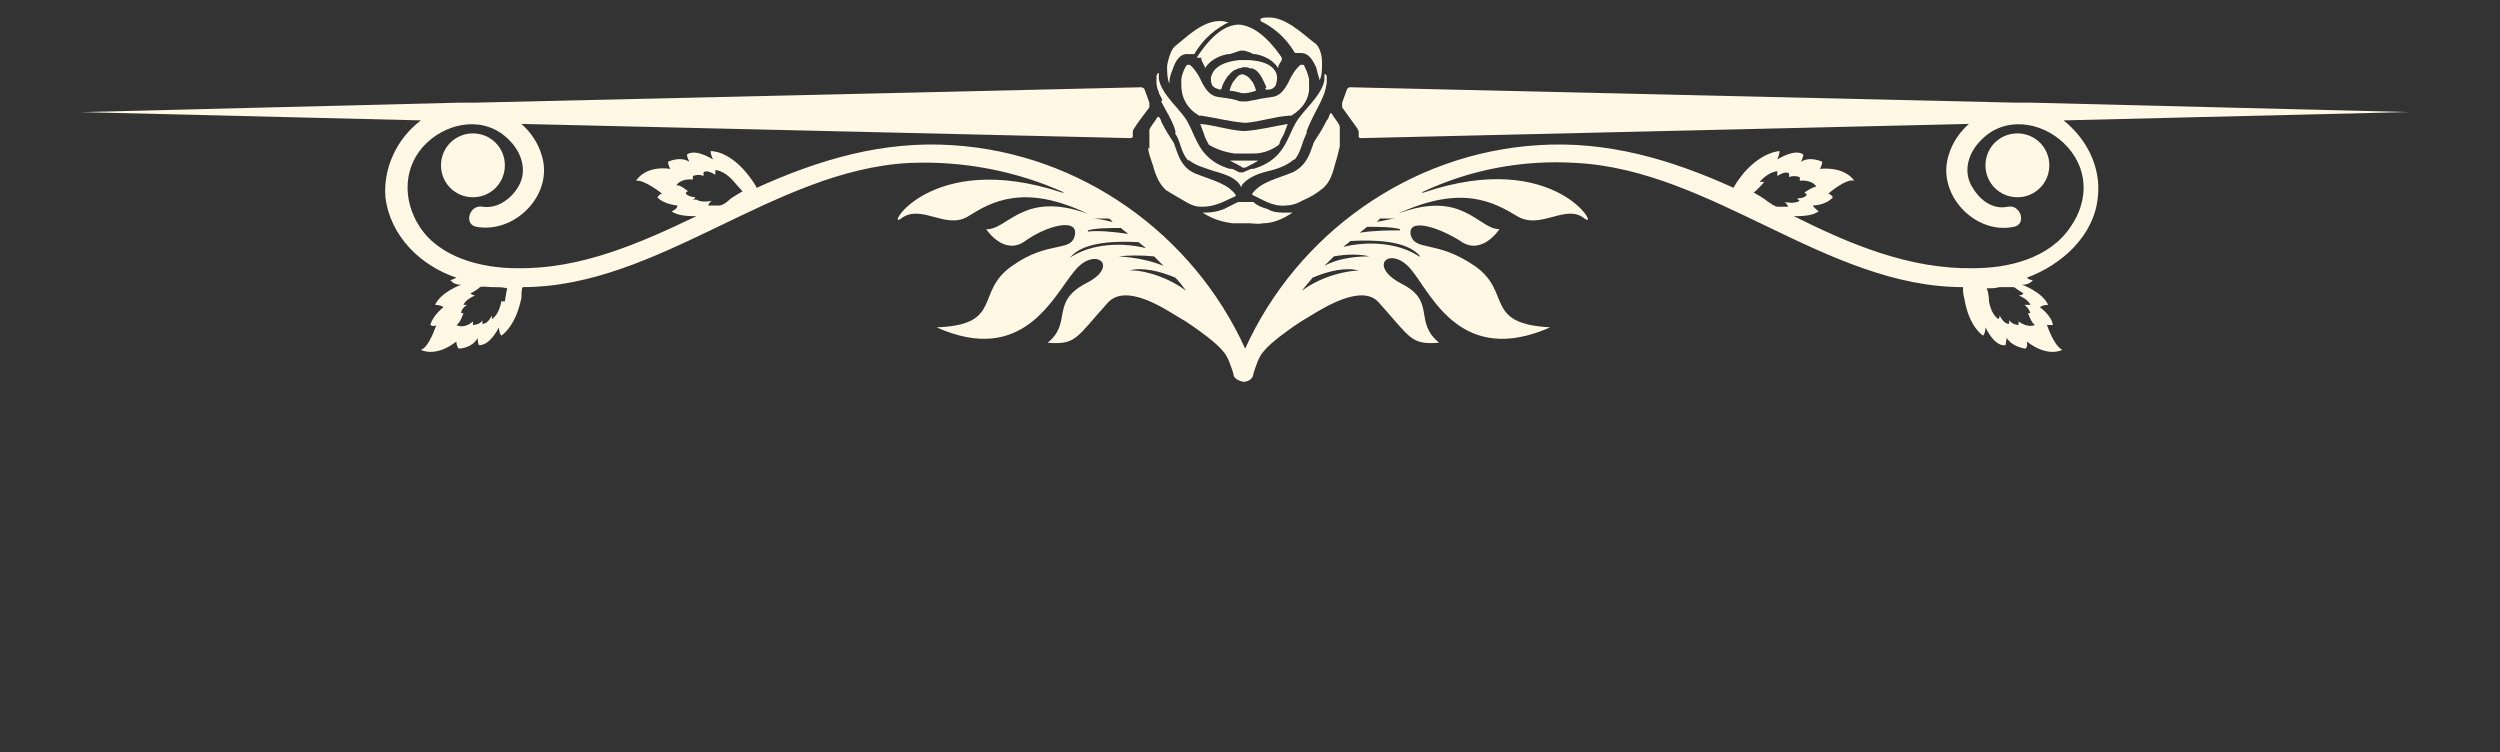 <?xml version="1.0" encoding="UTF-8" standalone="no"?>
<svg
   id="Layer_1"
   data-name="Layer 1"
   version="1.1"
   viewBox="0 0 211.4 63.6"
   sodipodi:docname="WhiteRoseDivider2.svg"
   inkscape:version="1.3 (0e150ed6c4, 2023-07-21)"
   xmlns:inkscape="http://www.inkscape.org/namespaces/inkscape"
   xmlns:sodipodi="http://sodipodi.sourceforge.net/DTD/sodipodi-0.dtd"
   xmlns="http://www.w3.org/2000/svg"
   xmlns:svg="http://www.w3.org/2000/svg">
  <rect x="0" y="0" width="211.4" height="63.6" fill="#333333" stroke="none"/>
  <sodipodi:namedview
     id="namedview15"
     pagecolor="#505050"
     bordercolor="#ffffff"
     borderopacity="1"
     inkscape:showpageshadow="0"
     inkscape:pageopacity="0"
     inkscape:pagecheckerboard="1"
     inkscape:deskcolor="#505050"
     inkscape:zoom="8.3287414"
     inkscape:cx="88.368694"
     inkscape:cy="14.407939"
     inkscape:window-width="3440"
     inkscape:window-height="1397"
     inkscape:window-x="-9"
     inkscape:window-y="-9"
     inkscape:window-maximized="1"
     inkscape:current-layer="Layer_1" />
  <defs
     id="defs1">
    <style
       id="style1">&#10;      .cls-1 {&#10;        fill: #fef8e5;&#10;        stroke-width: 0px;&#10;      }&#10;    </style>
  </defs>
  <path
     class="cls-1"
     d="m 203.791,9.48 -32.1,-0.8 c -0.4,0 -0.9,0 -1.3,0 l -56.2,-1.3 c -0.1,0 -0.2,0 -0.3,0.2 -0.1,0.3 -0.3,0.8 -0.4,1.1 0,0.1 0,0.3 0,0.4 0.3,0.4 1,1.4 1.3,1.8 0,0.1 0.1,0.2 0.1,0.2 v 0 c 0,0.2 0,0.3 0,0.4 0,0.1 0,0.2 0.2,0.2 l 51.4,-1.2 c -0.8,0.7 -1.4,1.6 -1.7,2.6 -1.1,3.3 2.2,6.8 5.5,6.1 1.1,-0.2 0.6,-1.9 -0.5,-1.7 -1.4,0.3 -2.5,-0.7 -3.1,-1.8 -0.7,-1.3 -0.2,-2.8 0.8,-3.8 2,-2.1 5.1,-1.6 7,0.2 2.1,2 2.2,4.8 0.6,7.1 -1.8,2.7 -5.3,3.5 -8.2,3.5 -5.4,0.1 -10.4,-2 -15.2,-4.4 0.6,0 1.5,0 2.1,-0.4 0,0 -0.4,-0.3 -0.5,-0.5 0,0 1.1,0 1.7,-0.7 0,0 -0.2,-0.3 -0.4,-0.3 0,0 1.5,-1.3 2.2,-1.1 0,0 -0.7,-1.2 -2.9,-1 0,0 0.2,-0.3 0.2,-0.6 0,0 -1,-0.5 -1.8,0 0,0 0.2,-0.4 0.2,-0.6 0,0 -0.5,-0.6 -2.2,0.4 0,0 0.2,-0.5 0.2,-0.7 0,0 -1.4,0 -3,1.8 -0.4,0.5 -0.7,0.9 -0.9,1.3 -5.3,-2.4 -10.7,-4 -16.6,-3.6 -10.8,0.7 -20.3,7.5 -24.7,17.2 -4.4,-9.7 -13.9,-16.5 -24.7,-17.2 -5.9,-0.4 -11.3,1.2 -16.6,3.6 -0.2,-0.4 -0.5,-0.8 -0.9,-1.3 -1.6,-1.9 -3,-1.8 -3,-1.8 0,0.3 0.2,0.7 0.2,0.7 -1.7,-1 -2.2,-0.4 -2.2,-0.4 0,0.2 0.2,0.6 0.2,0.6 -0.8,-0.5 -1.8,0 -1.8,0 0,0.3 0.2,0.6 0.2,0.6 -2.2,-0.3 -2.9,1 -2.9,1 0.7,-0.1 2.2,1.1 2.2,1.1 -0.2,0 -0.4,0.3 -0.4,0.3 0.5,0.6 1.7,0.7 1.7,0.7 0,0.3 -0.5,0.5 -0.5,0.5 0.6,0.4 1.5,0.4 2.1,0.4 -4.8,2.3 -9.8,4.5 -15.2,4.4 -3,0 -6.5,-0.9 -8.2,-3.5 -1.5,-2.3 -1.4,-5.2 0.6,-7.1 1.9,-1.8 5,-2.3 7,-0.2 1,1 1.5,2.5 0.8,3.8 -0.6,1.1 -1.8,2 -3.1,1.8 -1.1,-0.2 -1.6,1.5 -0.5,1.7 3.3,0.6 6.6,-2.8 5.5,-6.1 -0.3,-1 -0.9,-1.9 -1.7,-2.6 l 51.5,1.2 c 0.1,0 0.2,0 0.2,-0.2 0,-0.2 0,-0.2 0,-0.3 v 0 c 0,0 0,-0.2 0.1,-0.3 0.3,-0.5 1,-1.4 1.3,-1.8 0,-0.1 0,-0.3 0,-0.4 -0.1,-0.3 -0.3,-0.8 -0.4,-1.1 0,-0.1 -0.2,-0.2 -0.3,-0.2 l -56.3,1.3 c -0.5,0 -0.9,0 -1.3,0 l -32,0.8 c -0.1,0 -0.1,0 0,0 L 35.591,10.18 c -2,1.5 -3.2,4 -3,6.5 0.4,3.3 3,5.8 6,6.8 -0.2,0.1 -0.4,0.2 -0.5,0.2 0,0 0.2,0.4 0.9,0.4 0,0 -1.7,0.6 -2.2,1.7 0,0 0.5,0 0.7,0.2 0,0 -0.9,0.7 -1.1,1.5 0,0 0.3,0.2 0.5,0 0,0 -0.6,1.9 -1.3,2.1 0,0 1.2,0.7 3,-0.7 0,0 0,0.4 0.2,0.6 0,0 1.1,0 1.6,-0.9 0,0 0,0.4 0.1,0.6 0,0 0.8,0.2 1.7,-1.5 0,0 0,0.5 0.2,0.7 0,0 1.2,-0.7 1.7,-3.2 0,-0.3 0,-0.7 0.1,-0.9 11.5,0 21.2,-9.9 32.7,-10.5 4.6,-0.2 9.1,0.7 13.1,2.5 0,0 -0.1,0 -0.2,0 -11.2,-3.7 -15,3.3 -13.6,2.2 1.7,-1.3 3.8,1 5.7,-0.2 1.9,-1.2 4.7,-2.8 10.1,-0.2 -5.5,-2 -6.8,1.4 -8.6,1.3 0,0 1.5,2.3 3.3,1 1.8,-1.3 4.5,-2 4.2,-0.5 -0.3,1.5 -2.2,0.4 -5.3,2.6 -3.2,2.2 -0.7,5 -6.4,5.2 7.4,3.3 9.9,-2.7 11.7,-4.8 1.7,-2.1 3.9,-0.4 0.9,1.1 -3,1.6 -1.1,3.3 -3.2,5 2.4,0.2 2.4,-0.4 5.1,-3.4 1.5,-1.6 4.6,0.4 5.9,1.2 0.9,0.5 1.7,1.1 2.5,1.7 0.5,0.4 1,0.8 1.4,1.3 0.4,0.5 0.6,1.2 0.8,1.8 0,0.4 0.4,0.6 0.8,0.7 h 0.1 c 0.4,0 0.8,-0.3 0.8,-0.7 0.2,-0.6 0.4,-1.3 0.8,-1.8 0.4,-0.5 0.9,-0.9 1.4,-1.3 0.8,-0.6 1.6,-1.2 2.5,-1.7 1.3,-0.8 4.5,-2.8 5.9,-1.2 2.7,3 2.7,3.6 5.1,3.4 -2.2,-1.8 -0.2,-3.5 -3.2,-5 -3,-1.6 -0.8,-3.3 0.9,-1.1 1.7,2.1 4.2,8.1 11.7,4.8 -5.7,-0.3 -3.2,-3 -6.4,-5.2 -3.2,-2.2 -5,-1.2 -5.4,-2.6 -0.3,-1.5 2.3,-0.7 4.2,0.5 1.8,1.3 3.3,-1 3.3,-1 -1.8,0 -3.1,-3.4 -8.6,-1.3 5.4,-2.5 8.1,-1 10.1,0.2 2,1.2 4.1,-1.1 5.7,0.2 1.4,1.1 -2.4,-6 -13.6,-2.2 0,0 -0.1,0 -0.2,0 4,-1.9 8.5,-2.8 13.1,-2.5 11.5,0.6 21.2,10.5 32.7,10.5 0,0.3 0,0.6 0.1,0.9 0.4,2.5 1.6,3.2 1.6,3.2 0.2,-0.2 0.2,-0.7 0.2,-0.7 0.9,1.8 1.7,1.5 1.7,1.5 0,-0.1 0.1,-0.6 0.1,-0.6 0.5,0.8 1.6,0.9 1.6,0.9 0.2,-0.2 0.1,-0.6 0.1,-0.6 1.8,1.4 3,0.7 3,0.7 -0.7,-0.3 -1.3,-2.1 -1.3,-2.1 0.2,0 0.5,0 0.5,0 -0.1,-0.8 -1.1,-1.5 -1.1,-1.5 0.2,-0.2 0.7,-0.2 0.7,-0.2 -0.5,-1.1 -2.2,-1.7 -2.2,-1.7 0.7,0 0.9,-0.4 0.9,-0.4 -0.1,0 -0.3,0 -0.5,-0.2 3,-1.1 5.7,-3.6 6,-6.8 0.3,-2.6 -1,-5 -2.9,-6.5 l 28.9,-0.7 c 0.1,0 0.1,0 0,0 v 0 z M 42.391,25.48 c -0.2,1.2 -0.8,1.5 -0.8,1.5 0,0 0,-0.3 0,-0.3 -0.4,0.8 -0.8,0.7 -0.8,0.7 0,0 0,-0.3 0,-0.3 -0.2,0.4 -0.8,0.4 -0.8,0.4 0,-0.1 0,-0.3 0,-0.3 -0.8,0.7 -1.4,0.3 -1.4,0.3 0.3,-0.1 0.6,-1 0.6,-1 0,0 -0.2,0 -0.2,0 0,-0.4 0.5,-0.7 0.5,-0.7 0,0 -0.3,0 -0.3,0 0.2,-0.5 1,-0.8 1,-0.8 -0.3,0 -0.4,-0.2 -0.4,-0.2 0.1,0 0.6,-0.3 0.8,-0.5 0.2,-0.1 0.7,0 1,0 0,0 0,0 0.2,0 0.4,0 0.7,0 1.1,0.1 -0.1,0.4 -0.2,1.1 -0.2,1.1 v 0 z m 16.2,-8.6 c 0,0 0.2,-0.1 0.2,-0.2 0,0 -0.5,0 -0.8,-0.3 0,0 0,-0.2 0.2,-0.2 0,0 -0.7,-0.6 -1,-0.5 0,0 0.3,-0.6 1.4,-0.5 0,0 0,-0.1 0,-0.3 0,0 0.5,-0.2 0.9,0 0,0 0,-0.2 0,-0.3 0,0 0.2,-0.3 1,0.2 0,0 0,-0.2 0,-0.4 0,0 0.7,0 1.5,0.9 0,0 0.6,0.7 0.8,0.9 0,0 -0.9,0.5 -1.1,0.7 -0.2,0.2 -0.6,0.5 -0.9,0.5 -0.3,0 -0.8,0 -0.9,0 0,0 0,-0.2 0.3,-0.4 0,0 -0.8,0.2 -1.3,-0.1 v 0 z m 35.1,1.6 c 0.2,0 0.3,0.2 0.4,0.3 -0.7,-0.2 -1.4,-0.3 -1.7,-0.3 0.4,0 0.8,0 1.3,0 z m -1.7,1 c 0.7,-0.2 1.8,-0.2 2.8,-0.2 0.2,0.2 0.4,0.3 0.6,0.5 -1.3,-0.2 -2.6,-0.3 -3.4,-0.2 v 0 z m -1.5,2.3 c 0,0 0,0 0,0 1.1,-1.4 4.1,-1.4 5.8,-1.3 0.2,0.2 0.4,0.3 0.6,0.5 -2,-0.5 -4.6,-0.4 -6.4,0.8 z m 4.1,-0.1 c 0,0 0,0 0,0 0.8,-0.1 2,-0.1 3,0 0.3,0.3 0.5,0.5 0.8,0.8 -1,-0.4 -2.2,-0.7 -3.8,-0.8 z m 0.9,1.2 c 1,-0.3 2.5,0 3.9,0.6 0.3,0.3 0.6,0.7 0.9,1.1 -1.9,-1.4 -4.1,-1.8 -4.8,-1.7 z m 21.2,-4.4 c 0.4,0 0.8,0 1.3,0 -0.3,0 -1,0.2 -1.7,0.3 0.2,0 0.3,-0.2 0.4,-0.3 z m -6.6,6.1 c 0.3,-0.4 0.6,-0.7 0.9,-1.1 1.4,-0.6 2.9,-0.9 3.9,-0.6 -0.7,0 -2.9,0.3 -4.8,1.7 z m 5.7,-2.9 c -1.6,0 -2.9,0.3 -3.8,0.8 0.3,-0.3 0.5,-0.5 0.8,-0.8 1.1,-0.2 2.2,-0.2 3,0 z m 4.2,0 c 0,0 0,0 0,0 -1.8,-1.2 -4.4,-1.3 -6.4,-0.8 0.2,-0.2 0.4,-0.3 0.6,-0.5 1.8,-0.1 4.8,-0.1 5.9,1.3 z m -1.6,-2.2 v 0 c -0.8,0 -2.2,0 -3.4,0.2 0.2,-0.2 0.4,-0.3 0.6,-0.5 1,0 2.1,0 2.8,0.2 v 0 z m 30.4,-4.1 c 0.8,-0.9 1.5,-0.9 1.5,-0.9 0,0.1 0,0.4 0,0.4 0.8,-0.5 1,-0.2 1,-0.2 0,0 0,0.3 0,0.3 0.4,-0.2 0.9,0 0.9,0 0,0.1 0,0.3 0,0.3 1.1,-0.1 1.4,0.5 1.4,0.5 -0.3,0 -1,0.5 -1,0.5 0,0 0.2,0.2 0.2,0.2 -0.2,0.3 -0.8,0.3 -0.8,0.3 0,0.1 0.2,0.2 0.2,0.2 -0.5,0.3 -1.3,0.1 -1.3,0.1 0.3,0.2 0.3,0.4 0.3,0.4 -0.1,0 -0.7,0 -0.9,0 -0.2,0 -0.6,-0.3 -0.9,-0.5 -0.2,-0.2 -1.1,-0.7 -1.1,-0.7 0.3,-0.2 0.9,-0.9 0.9,-0.9 v 0 z m 22.7,10.4 c 0,0 -0.2,0 -0.3,0 0,0 0.4,0.3 0.5,0.7 0,0 -0.2,0 -0.2,0 0,0 0.3,0.9 0.6,1 0,0 -0.6,0.3 -1.4,-0.3 0,0 0,0.2 0,0.3 0,0 -0.5,0 -0.8,-0.4 0,0 0,0.2 0,0.3 0,0 -0.4,0.1 -0.8,-0.7 0,0 0,0.2 -0.1,0.3 0,0 -0.6,-0.3 -0.8,-1.5 0,0 0,-0.7 -0.2,-1.1 0.4,0 0.7,0 1.1,-0.1 0,0 0.1,0 0.2,0 0.3,0 0.8,0 1,0 0.2,0.1 0.7,0.5 0.8,0.5 0,0 0,0.2 -0.4,0.2 0,0 0.8,0.3 1,0.8 v 0 z"
     id="path1" />
  <path
     class="cls-1"
     d="m 108.791,17.98 c -0.6,0 -1.1,0 -1.6,-0.3 -0.4,-0.1 -0.9,-0.3 -1.2,-0.6 0,0 -0.1,0 -0.2,0 0,0 -0.2,0 -0.3,0 0,0 -0.1,0 -0.2,0 0,0 0,0.1 0,0.2 0,0 0,0 0,0 0,0 0,-0.1 0,-0.2 0,0 0,0 -0.1,0 0,0 -0.2,0 -0.3,0 0,0 -0.1,0 -0.2,0 -0.4,0.2 -0.8,0.4 -1.2,0.6 -0.5,0.2 -1,0.3 -1.6,0.3 0,0 -0.2,0 -0.2,0 0,0 0,0 0,0 0.9,0.6 1.8,0.8 2.5,0.9 0.4,0 0.8,0 1.2,0 0,0 0.2,0 0.2,0 0.4,0 0.8,0.1 1.2,0 0.8,0 1.6,-0.3 2.5,-0.9 0,0 0,0 0,0 0,0 -0.2,0 -0.2,0 v 0 z"
     id="path2" />
  <path
     class="cls-1"
     d="m 110.691,7.18 c 0,-0.2 0,-0.3 0,-0.5 -0.1,-0.5 -0.3,-0.9 -0.4,-1.1 0,0 0,-0.1 -0.1,-0.1 0,0 -0.2,0 -0.2,0 -0.2,0.1 -0.7,0.7 -1,1.4 -0.4,0.8 -0.8,1.2 -1.3,1.3 -0.5,0.1 -0.9,0.1 -1.7,0.3 -0.2,0 -0.4,0.1 -0.6,0.1 h -0.2 c -0.2,0 -0.4,0 -0.6,-0.1 -0.7,-0.2 -1.2,-0.2 -1.7,-0.3 -0.5,-0.1 -0.9,-0.5 -1.3,-1.3 -0.3,-0.7 -0.8,-1.3 -1,-1.4 0,0 -0.2,0 -0.2,0 0,0 0,0 -0.1,0.1 -0.1,0.2 -0.3,0.5 -0.4,1.1 0,0.2 0,0.4 0,0.5 0,1.1 0.5,2 1.5,2.6 0,0 0.1,0 0.2,0 1.3,0.2 2.4,0.5 3.6,0.6 h 0.2 c 1.2,-0.1 2.3,-0.5 3.6,-0.6 0,0 0.2,0 0.2,0 1,-0.6 1.6,-1.5 1.5,-2.6 z"
     id="path3" />
  <path
     class="cls-1"
     d="m 112.391,9.78 c 0,0.1 -0.1,0.3 -0.2,0.4 -0.4,0.8 -0.8,1.4 -1,1.7 -0.3,0.4 -0.4,2 -1.9,2.7 -1.2,0.5 -2.7,0.8 -3.4,1.8 0,0 0,0.1 0,0.1 0.9,0.4 1.7,1 2.8,0.9 0.4,0 0.9,-0.1 1.4,-0.4 0.7,-0.3 1.2,-0.6 1.7,-1 0.5,-0.4 0.8,-0.9 1.1,-2.1 0.2,-0.6 0.3,-1.1 0.4,-1.5 0,0 0,-0.1 0,-0.2 v -0.8 c 0,-0.1 0,-0.3 0,-0.5 v 0 c 0,0 0,-0.1 0,-0.2 -0.1,-0.3 -0.4,-0.6 -0.7,-1.1 0,0 0,0 -0.1,0 v 0 z"
     id="path4" />
  <path
     class="cls-1"
     d="m 105.991,13.58 c -0.2,0 -0.5,0 -0.7,0 h -0.2 c -0.2,0 -0.5,0 -0.7,0 -0.1,0 -0.3,0 -0.4,0 0,0 0,0 0,0 0,0 0,0 0,0 0.4,0.2 0.8,0.4 1.1,0.6 0,0 0.1,0 0.2,0 0.4,-0.2 0.8,-0.4 1.1,-0.6 0,0 0,0 0,0 0,0 0,0 0,0 -0.1,0 -0.3,0 -0.4,0 z"
     id="path5" />
  <path
     class="cls-1"
     d="m 106.591,1.78 c 1,0.5 2.1,1.3 2.9,2.7 0,0 0,0 0.2,0 0,0 0.2,0 0.3,0 0.7,0 1,0.6 1.3,1.2 0.1,0.4 0.2,0.8 0.3,1.1 0,0 0,0 0,0 0.2,-0.4 0.2,-0.9 0.2,-1.5 0,-0.8 -0.3,-1.5 -0.7,-1.7 -0.8,-0.6 -2.4,-2.2 -3.9,-2.1 -0.2,0 -0.4,0 -0.6,0.1 0,0 0,0 0,0 v 0 z"
     id="path6" />
  <path
     class="cls-1"
     d="m 108.191,12.18 c 0,-0.2 0.2,-0.5 0.4,-0.9 0.1,-0.3 0.2,-0.5 0.3,-0.8 0,0 0,0 0,0 -1.2,0.2 -2.3,0.5 -3.6,0.6 h -0.2 c -1.3,-0.1 -2.4,-0.5 -3.6,-0.6 0,0 0,0 0,0 0.1,0.3 0.2,0.5 0.3,0.8 0.1,0.4 0.3,0.7 0.4,0.9 0,0 0,0.1 0.1,0.1 0.7,0.4 1.4,0.6 2.1,0.7 0.2,0 0.4,0 0.7,0 h 0.2 c 0.2,0 0.4,0 0.7,0 0.7,0 1.4,-0.2 2.1,-0.7 0,0 0.1,-0.1 0.1,-0.1 z"
     id="path7" />
  <path
     class="cls-1"
     d="m 106.991,7.48 c 0,0 0,0.1 0.1,0.1 h 0.1 c 0.4,0 0.6,-0.2 0.7,-0.4 0,-0.1 0.1,-0.3 0.1,-0.6 0,-0.6 -0.5,-1.4 -2.4,-1.5 -0.2,0 -0.3,0 -0.4,0 -0.1,0 -0.3,0 -0.4,0 -1.9,0.2 -2.3,1 -2.4,1.5 0,0.2 0,0.4 0.1,0.6 0.1,0.2 0.3,0.3 0.7,0.4 v 0 c 0,0 0.1,0 0.1,-0.1 0.1,-0.4 0.3,-0.7 0.5,-1 0.2,-0.2 0.4,-0.5 0.7,-0.6 0,0 0.1,0 0.2,-0.1 0.1,0 0.2,0 0.4,-0.1 0,0 0.2,0 0.2,0 0.1,0 0.2,0 0.4,0.1 0,0 0.1,0 0.2,0 0.3,0.1 0.5,0.3 0.7,0.6 0.2,0.3 0.3,0.6 0.5,1 v 0 z"
     id="path8" />
  <path
     class="cls-1"
     d="m 105.291,6.28 c 0,0 -0.2,0 -0.2,0 -0.3,0 -0.5,0.2 -0.7,0.5 -0.2,0.2 -0.3,0.5 -0.4,0.8 0,0 0,0.1 0,0.1 0.3,0 0.7,0.1 1,0.2 h 0.2 c 0.3,0 0.7,-0.1 1,-0.2 0,0 0,0 0,-0.1 -0.1,-0.3 -0.2,-0.6 -0.4,-0.8 -0.2,-0.3 -0.4,-0.4 -0.7,-0.5 z"
     id="path9" />
  <path
     class="cls-1"
     d="m 101.591,4.88 c 0,0 0,0.1 0,0.2 0.1,0.2 0.2,0.4 0.3,0.6 0,0 0,0 0,0.1 0,0 0,0 0,0 0.3,-0.5 0.9,-1 1.9,-1.2 0,0 0.2,0 0.2,0 0.3,-0.1 0.6,-0.2 0.9,-0.3 0,0 0.2,0 0.2,0 0.3,0 0.7,0.2 0.9,0.3 0,0 0.2,0 0.2,0 1,0.2 1.6,0.7 1.9,1.2 0,0 0,0 0,0 0,0 0,0 0,-0.1 0,-0.2 0.2,-0.4 0.3,-0.6 0,0 0,-0.1 0,-0.2 -1.3,-1.9 -2.5,-2.7 -3.6,-2.8 -1.1,0 -2.3,0.8 -3.6,2.8 v 0 z"
     id="path10" />
  <path
     class="cls-1"
     d="m 98.191,8.58 c 0.4,0.8 1,1.7 1.2,2.5 0,0 0,0.1 0,0.2 0,0 0,0.1 0.1,0.2 0.3,0.5 0.4,1.4 0.9,2 0,0 0.1,0.1 0.2,0.1 0.5,0.4 1.2,0.6 2.1,0.9 1.1,0.3 1.8,0.6 2.2,1.2 0,0 0,0 0,0.1 0,0 0,0 0.1,0 0,0 0,0 0,-0.1 0.4,-0.5 1,-0.9 2.2,-1.2 0.9,-0.2 1.6,-0.5 2.1,-0.9 0,0 0.1,-0.1 0.2,-0.1 0.5,-0.6 0.6,-1.4 0.9,-2 0,0 0,-0.1 0.1,-0.2 0,0 0,-0.1 0,-0.2 0.3,-0.8 0.8,-1.7 1.2,-2.5 0.1,-0.2 0.2,-0.5 0.3,-0.7 0.1,-0.4 0.2,-0.7 0.2,-1 0,-0.1 0,-0.2 0,-0.4 0,0 0,-0.1 -0.1,-0.2 0,0 0,0 0,0 0,0 0,0 -0.1,0 0,0.1 0,0.2 0,0.3 0,0 0,0.1 0,0.2 -0.2,1.1 -1.2,2 -2,3 -1.2,1.4 -1,3.6 -4,4.5 0,0 0,0 0,0 0,0 -0.1,0 -0.2,0 -0.2,0.1 -0.5,0.2 -0.7,0.3 0,0 -0.1,0 -0.2,0 -0.2,0 -0.4,-0.2 -0.7,-0.3 0,0 -0.1,0 -0.2,0 v 0 c -3,-0.9 -2.8,-3.2 -4,-4.6 -0.8,-1 -1.8,-1.9 -2,-3 0,0 0,-0.1 0,-0.2 0,-0.1 0,-0.2 0,-0.3 0,0 0,0 -0.1,0 0,0 0,0 0,0 0,0 0,0.1 -0.1,0.2 0,0.1 0,0.2 0,0.4 0,0.3 0,0.6 0.2,1 0,0.2 0.2,0.4 0.3,0.7 v 0 z"
     id="path11" />
  <path
     class="cls-1"
     d="m 97.091,12.48 c 0,0.4 0.2,0.9 0.4,1.5 0.3,1.1 0.6,1.6 1.1,2.1 0.5,0.3 1,0.6 1.7,1 0.7,0.4 1,0.4 1.4,0.4 1.1,0 1.9,-0.5 2.8,-0.9 0,0 0,0 0,-0.1 -0.7,-1 -2.2,-1.3 -3.4,-1.8 -1.5,-0.6 -1.6,-2.3 -1.9,-2.7 -0.2,-0.3 -0.6,-0.9 -1,-1.7 0,-0.1 -0.1,-0.3 -0.2,-0.4 0,0 0,0 -0.1,0 -0.3,0.5 -0.6,0.8 -0.7,1.1 0,0 0,0.1 0,0.1 v 0 c 0,0.2 0,0.3 0,0.5 0,0.3 0,0.5 0,0.8 0,0 0,0.2 0,0.2 v 0 z"
     id="path12" />
  <path
     class="cls-1"
     d="m 98.891,6.88 c 0,-0.4 0.2,-0.8 0.3,-1.1 0.2,-0.6 0.6,-1.3 1.3,-1.2 0,0 0.2,0 0.3,0 0,0 0.1,0 0.2,0 0.8,-1.4 1.9,-2.2 2.9,-2.7 0,0 0,0 0,0 -0.2,0 -0.4,-0.1 -0.6,-0.1 -1.6,-0.1 -3.1,1.5 -3.9,2.1 -0.3,0.2 -0.6,1 -0.7,1.7 0,0.5 0,1.1 0.2,1.5 0,0 0,0 0,0 v 0 z"
     id="path13" />
  <path
     class="cls-1"
     d="m 42.691,13.98 c 0,-1.5 -1.2,-2.7 -2.7,-2.7 -1.5,0 -2.7,1.2 -2.7,2.7 0,1.5 1.2,2.7 2.7,2.7 1.5,0 2.7,-1.2 2.7,-2.7 z"
     id="path14" />
  <path
     class="cls-1"
     d="m 170.591,11.28 c -1.5,0 -2.7,1.2 -2.7,2.7 0,1.5 1.2,2.7 2.7,2.7 1.5,0 2.7,-1.2 2.7,-2.7 0,-1.5 -1.2,-2.7 -2.7,-2.7 z"
     id="path15" />
</svg>
